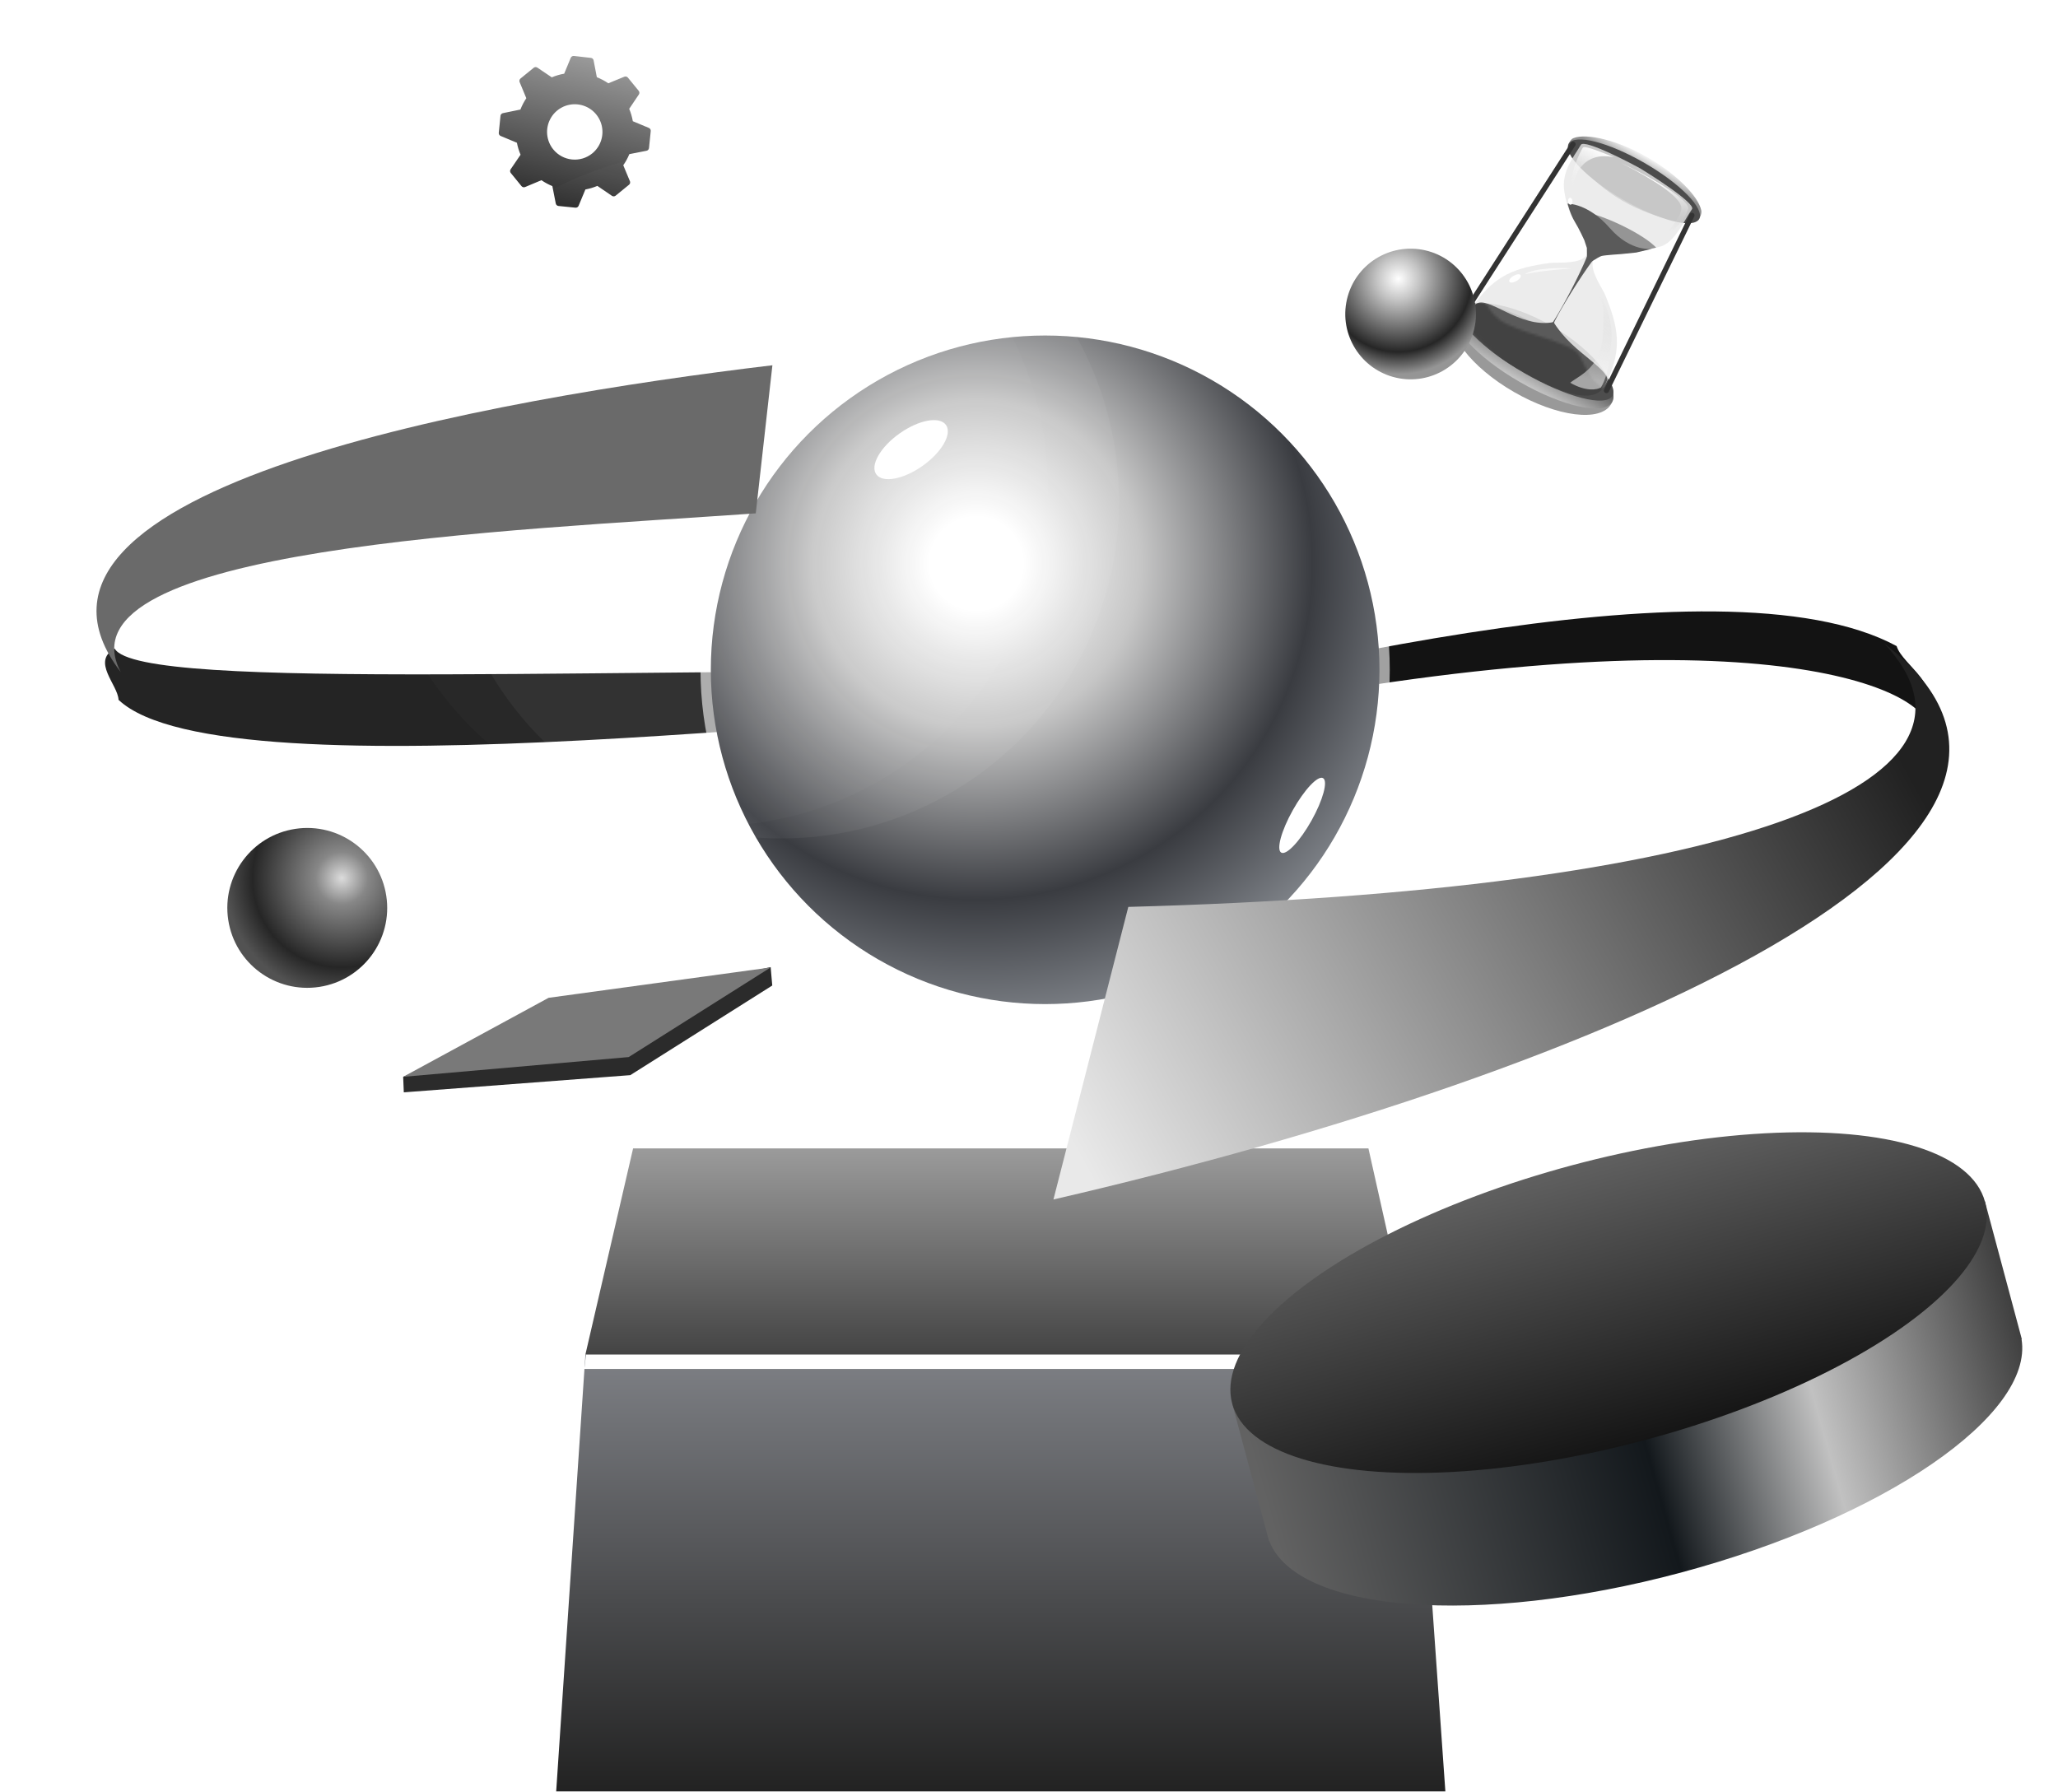 <svg width="820" height="714" viewBox="0 0 820 714" fill="none" xmlns="http://www.w3.org/2000/svg">
<g style="mix-blend-mode:color-dodge" opacity="0.2" filter="url(#filter0_f_1595_16526)">
<g filter="url(#filter1_f_1595_16526)">
<circle cx="420.248" cy="257.215" r="159.318" fill="white"/>
</g>
</g>
<path d="M233.256 539.744H563.64L575.899 713.824H221.609L233.256 539.744Z" fill="url(#paint0_linear_1595_16526)"/>
<path d="M233.547 539.416H563.875L564.001 545.482H232.82L233.547 539.416Z" fill="white"/>
<path d="M252.252 457.607H545.245L563.634 539.744H233.25L252.252 457.607Z" fill="url(#paint1_linear_1595_16526)"/>
<path fill-rule="evenodd" clip-rule="evenodd" d="M681.596 508.003L790.877 478.721L805.582 533.602C805.55 533.627 805.517 533.651 805.485 533.676C810.344 563.822 750.674 604.943 669.753 626.625C588.828 648.309 516.587 642.53 505.729 613.99C505.691 613.986 505.653 613.982 505.615 613.978L505.146 612.227C505.118 612.129 505.091 612.031 505.065 611.933C505.038 611.835 505.013 611.736 504.988 611.638L490.91 559.097L600.186 529.817C612.773 525.016 626.235 520.645 640.343 516.865C654.451 513.084 668.295 510.139 681.596 508.003Z" fill="url(#paint2_linear_1595_16526)"/>
<ellipse cx="640.931" cy="519.056" rx="155.274" ry="56.637" transform="rotate(-15 640.931 519.056)" fill="url(#paint3_linear_1595_16526)"/>
<path d="M251.137 428.413L307.705 392.695L307.062 385.357L219.22 404.804L160.639 429.081L160.893 435.264L251.137 428.413Z" fill="#2B2B2B"/>
<path d="M250.502 421.207L307.07 385.488L218.585 397.598L160.636 429.081L250.502 421.207Z" fill="#797979"/>
<g filter="url(#filter2_d_1595_16526)">
<circle cx="110.69" cy="350.034" r="31.847" transform="rotate(81.372 110.69 350.034)" fill="url(#paint4_radial_1595_16526)"/>
</g>
<g clip-path="url(#clip0_1595_16526)" filter="url(#filter3_i_1595_16526)">
<path d="M249.276 70.565L246.581 64.09C247.544 62.704 248.354 61.218 248.997 59.658L255.85 58.312C256.108 58.261 256.342 58.128 256.519 57.932C256.695 57.737 256.804 57.49 256.829 57.228L257.528 50.469C257.556 50.207 257.499 49.943 257.365 49.717C257.231 49.49 257.028 49.312 256.785 49.21L250.383 46.537C250.087 44.844 249.604 43.188 248.944 41.6L252.82 35.847C252.956 35.627 253.018 35.369 252.999 35.111C252.979 34.853 252.877 34.607 252.709 34.41L248.421 29.157C248.256 28.956 248.03 28.813 247.778 28.749C247.525 28.685 247.259 28.703 247.017 28.801L240.62 31.432C239.19 30.455 237.656 29.64 236.046 29.002L234.759 22.284C234.707 22.026 234.574 21.791 234.379 21.614C234.184 21.438 233.937 21.329 233.674 21.304L226.908 20.533C226.647 20.505 226.383 20.562 226.156 20.696C225.929 20.83 225.752 21.033 225.65 21.276L223.042 27.599C221.342 27.899 219.681 28.386 218.089 29.051L212.336 25.175C212.119 25.031 211.862 24.959 211.602 24.971C211.342 24.984 211.092 25.078 210.889 25.242L205.636 29.53C205.435 29.695 205.292 29.921 205.228 30.174C205.164 30.426 205.182 30.692 205.28 30.934L207.949 37.378C207.003 38.791 206.214 40.303 205.596 41.888L198.636 43.322C198.377 43.373 198.143 43.507 197.966 43.702C197.79 43.897 197.681 44.144 197.656 44.406L196.973 51.153C196.945 51.415 197.002 51.678 197.135 51.905C197.269 52.132 197.472 52.309 197.715 52.412L204.199 55.121C204.514 56.758 205.002 58.356 205.656 59.889L201.686 65.718C201.542 65.935 201.471 66.192 201.483 66.452C201.495 66.713 201.59 66.962 201.754 67.165L206.041 72.418C206.207 72.62 206.432 72.763 206.685 72.826C206.937 72.891 207.204 72.872 207.445 72.775L213.967 70.041C215.331 70.977 216.79 71.766 218.321 72.393L219.685 79.332C219.737 79.591 219.87 79.825 220.065 80.002C220.261 80.178 220.508 80.287 220.77 80.312L227.516 80.995C227.778 81.023 228.042 80.966 228.268 80.832C228.495 80.699 228.673 80.496 228.775 80.253L231.488 73.74C233.122 73.435 234.719 72.957 236.252 72.312L242.081 76.282C242.298 76.426 242.555 76.497 242.816 76.485C243.076 76.473 243.326 76.378 243.528 76.214L248.828 71.889C249.029 71.74 249.18 71.534 249.26 71.297C249.34 71.061 249.345 70.805 249.276 70.565V70.565ZM218.702 57.788C217.322 56.097 216.474 54.035 216.266 51.862C216.058 49.69 216.499 47.505 217.533 45.583C218.567 43.661 220.148 42.089 222.075 41.065C224.003 40.042 226.191 39.613 228.362 39.833C230.533 40.053 232.591 40.911 234.274 42.3C235.957 43.69 237.19 45.547 237.818 47.637C238.446 49.727 238.44 51.956 237.801 54.043C237.161 56.13 235.918 57.98 234.227 59.36C231.96 61.21 229.05 62.084 226.139 61.789C223.227 61.494 220.552 60.055 218.702 57.788V57.788Z" fill="url(#paint5_linear_1595_16526)"/>
</g>
<path d="M394.34 304.421C644.423 241.021 745.612 264.303 764.947 283.87C775.55 273.824 758.082 265.238 755.7 257.446C685.561 219.534 492.034 268.881 390.822 294.778L394.34 304.421Z" fill="#131313"/>
<g filter="url(#filter4_d_1595_16526)">
<path d="M441.662 256.026C253.135 253.478 55.65 264.192 45.703 246.723C36.318 251.809 47.025 261.174 47.232 267.125C89.573 307.154 367.114 269.13 443.459 269.993L441.662 256.026Z" fill="#242424"/>
</g>
<g filter="url(#filter5_f_1595_16526)">
<circle cx="416.43" cy="266.897" r="137.313" fill="white" fill-opacity="0.6"/>
</g>
<circle cx="416.432" cy="266.897" r="133.206" fill="url(#paint6_radial_1595_16526)"/>
<ellipse cx="363.03" cy="179.168" rx="17.017" ry="7.922" transform="rotate(-35.277 363.03 179.168)" fill="white"/>
<ellipse cx="518.836" cy="324.902" rx="17.017" ry="4.262" transform="rotate(-60.728 518.836 324.902)" fill="white"/>
<path d="M419.738 477.952L449.568 361.372C686.255 355.031 803.312 312.707 750.816 256.445C851.584 333.552 640.525 427.01 419.738 477.952Z" fill="url(#paint7_linear_1595_16526)"/>
<g filter="url(#filter6_f_1595_16526)">
<circle cx="282.943" cy="194.589" r="134.645" transform="rotate(20.174 282.943 194.589)" fill="white" fill-opacity="0.02"/>
</g>
<g style="mix-blend-mode:color-dodge" filter="url(#filter7_f_1595_16526)">
<circle cx="311.2" cy="199.46" r="134.645" transform="rotate(20.174 311.2 199.46)" fill="white" fill-opacity="0.05"/>
</g>
<path d="M307.761 145.547L301.128 204.554C203.518 211.476 21.69 218.136 48.106 267.782C-8.442 194.291 197.178 158.721 307.761 145.547Z" fill="#6A6A6A"/>
<g filter="url(#filter8_f_1595_16526)">
<ellipse cx="610.756" cy="143.042" rx="35.999" ry="15.152" transform="rotate(30 610.756 143.042)" fill="black" fill-opacity="0.4"/>
</g>
<ellipse cx="611.209" cy="142.201" rx="35.976" ry="11.488" transform="rotate(30 611.209 142.201)" fill="url(#paint8_linear_1595_16526)"/>
<path d="M676.909 87.434C675.588 89.721 660.795 88.272 646.469 80.001C632.143 71.729 623.913 59.164 625.11 57.091C625.574 56.286 625.918 55.444 626.981 55.027C632.228 52.971 644.543 55.828 656.455 62.705C668.012 69.378 676.599 78.125 677.838 83.722C678.135 85.063 677.441 86.511 676.909 87.434Z" fill="url(#paint9_linear_1595_16526)"/>
<ellipse cx="651.026" cy="72.265" rx="29.999" ry="8.455" transform="rotate(30 651.026 72.265)" fill="#4C4C4C"/>
<ellipse cx="612.105" cy="140.157" rx="35.075" ry="9.745" transform="rotate(30 612.105 140.157)" fill="#4D4D4D"/>
<g filter="url(#filter9_b_1595_16526)">
<path fill-rule="evenodd" clip-rule="evenodd" d="M587.773 120.821C595.747 109.798 603.462 106.662 617.497 104.809C618.049 104.703 619.07 104.692 620.332 104.678C624.425 104.634 631.051 104.562 632.392 101.137C633.585 98.09 631.483 94.577 628.714 89.948C626.392 86.066 624.643 84.517 623.309 76.386C621.975 68.255 627.213 62.332 629.844 57.773C631.096 55.007 652.067 66.252 653.588 67.13C655.239 68.084 675.906 80.938 674.166 83.363C671.175 87.53 667.286 96.876 661.307 98.324C655.396 99.756 651.375 100.489 646.85 100.417C641.452 100.332 637.356 100.266 635.313 102.823C633.016 105.698 636.27 111.474 638.281 115.042C638.9 116.141 639.401 117.031 639.585 117.561C645.011 130.65 646.159 138.903 640.601 151.321C636.873 159.649 630.097 159.324 608.131 146.642C586.166 133.96 582.432 128.205 587.773 120.821Z" fill="#E8E8E8" fill-opacity="0.79"/>
</g>
<g style="mix-blend-mode:darken">
<path d="M659.902 98.679C654.971 93.453 640.679 86.574 632.89 84.821C633.131 85.662 633.996 89.101 634.348 90.329C634.787 91.863 649.162 100.071 651.602 100.107C653.553 100.136 658.173 99.052 659.902 98.679Z" fill="#959595"/>
</g>
<path d="M635.489 93.273L640.883 96.387C640.883 96.387 636.852 100.514 632.81 106.273C626.919 114.666 620.17 126.045 618.923 129.177C616.82 134.459 630.335 139.242 628.508 140.932C626.68 142.621 603.588 126.728 602.057 126.758C614.247 130.228 615.48 133.319 618.427 128.89C621.623 124.086 627.3 113.599 631.035 105.248C634.02 98.576 635.489 93.273 635.489 93.273Z" fill="#5A5A5A"/>
<g style="mix-blend-mode:darken">
<path d="M632.357 105.444C632.357 105.444 636.859 102.336 638.176 101.995C639.494 101.654 645.893 101.243 645.893 101.243L651.942 100.63L658.328 99.11C658.328 99.11 649.951 100.682 641.362 90.817C632.773 80.952 624.585 81.131 624.585 81.131C624.585 81.131 625.683 85.469 627.423 88.277C629.164 91.084 631.261 95.699 631.261 95.699L632.278 98.789L632.357 105.444Z" fill="#5A5A5A"/>
</g>
<path d="M619.02 128.353C605.38 130.999 592.854 117.455 588.055 121.179C579.843 129.338 596.239 139.48 607.812 146.126C620.578 153.457 637.267 162.309 640.36 151.378C640.816 148.622 634.351 144.249 628.117 138.82C621.883 133.391 619.02 128.353 619.02 128.353Z" fill="#5A5A5A"/>
<path d="M630.691 58.803C631.35 57.792 639.47 61.188 643.117 62.684C630.535 59.957 626.498 70.654 626.653 75.958C624.676 69.876 629.867 60.065 630.691 58.803Z" fill="url(#paint10_linear_1595_16526)"/>
<path d="M672.723 82.864C671.772 78.217 654.148 68.816 645.901 64.908C659.64 71.926 669.25 78.389 669.897 82.514C670.415 85.813 664.764 92.388 661.874 95.263C668.671 91.357 672.236 85.511 672.723 82.864Z" fill="url(#paint11_linear_1595_16526)"/>
<g style="mix-blend-mode:darken">
<mask id="mask0_1595_16526" style="mask-type:alpha" maskUnits="userSpaceOnUse" x="583" y="111" width="67" height="52">
<path d="M597.062 127.057C591.318 122.395 589.403 114.786 589.164 111.564L583.045 129.268L609.015 153.737L645.168 162.062L649.465 156.86C648.668 155.111 650.815 150.504 647.34 153.073C642.996 156.284 647.506 157.266 643.607 156.551C634.925 154.96 632.213 147.351 629.457 141.724C626.701 136.096 604.243 132.885 597.062 127.057Z" fill="white"/>
</mask>
<g mask="url(#mask0_1595_16526)">
<g style="mix-blend-mode:darken">
<path d="M618.707 128.518C604.821 131.459 592.314 117.663 587.385 121.583C578.925 130.134 594.853 141.313 606.5 148C619.346 155.376 636.711 163.306 640.018 151.971C640.523 149.117 634.027 144.7 627.782 139.189C621.537 133.678 618.707 128.518 618.707 128.518Z" fill="#424242"/>
</g>
</g>
</g>
<ellipse cx="625.688" cy="80.187" rx="0.869" ry="1.39" transform="rotate(-5.966 625.688 80.187)" fill="white"/>
<path d="M626.363 106.944C621.677 106.647 611.364 106.7 607.6 109.285C608.906 108.88 614.488 107.845 626.363 106.944Z" fill="white" fill-opacity="0.7"/>
<g style="mix-blend-mode:color-dodge">
<path d="M638.804 131.216C638.585 146.538 629.674 149.236 625.635 152.515C631.994 156.187 636.462 155.289 637.9 154.382C639.904 150.911 640.883 147.413 641.761 138.68C642.533 131.011 642.605 125.09 634.094 109.838C639.745 123.332 638.935 122.056 638.804 131.216Z" fill="url(#paint12_linear_1595_16526)"/>
</g>
<ellipse rx="1.188" ry="2.588" transform="matrix(0.535 0.845 -0.861 0.508 603.641 110.943)" fill="white"/>
<path d="M673.206 85.35C673.471 84.808 674.139 84.604 674.661 84.905V84.905C675.134 85.178 675.315 85.771 675.076 86.262L641.017 156.083C640.752 156.625 640.084 156.829 639.562 156.528V156.528C639.089 156.255 638.908 155.662 639.147 155.171L673.206 85.35Z" fill="#333333"/>
<path d="M625.906 56.904C626.207 56.437 626.821 56.288 627.303 56.566V56.566C627.818 56.863 627.98 57.531 627.658 58.031L585.687 123.281C585.386 123.749 584.772 123.898 584.291 123.62V123.62C583.776 123.322 583.614 122.655 583.936 122.155L625.906 56.904Z" fill="#333333"/>
<circle cx="562.055" cy="125.121" r="26.028" transform="rotate(12.852 562.055 125.121)" fill="url(#paint13_radial_1595_16526)"/>
<defs>
<filter id="filter0_f_1595_16526" x="220.93" y="57.897" width="398.641" height="398.637" filterUnits="userSpaceOnUse" color-interpolation-filters="sRGB">
<feFlood flood-opacity="0" result="BackgroundImageFix"/>
<feBlend mode="normal" in="SourceGraphic" in2="BackgroundImageFix" result="shape"/>
<feGaussianBlur stdDeviation="20" result="effect1_foregroundBlur_1595_16526"/>
</filter>
<filter id="filter1_f_1595_16526" x="234.182" y="71.149" width="372.135" height="372.131" filterUnits="userSpaceOnUse" color-interpolation-filters="sRGB">
<feFlood flood-opacity="0" result="BackgroundImageFix"/>
<feBlend mode="normal" in="SourceGraphic" in2="BackgroundImageFix" result="shape"/>
<feGaussianBlur stdDeviation="13.374" result="effect1_foregroundBlur_1595_16526"/>
</filter>
<filter id="filter2_d_1595_16526" x="78.836" y="318.182" width="87.175" height="87.175" filterUnits="userSpaceOnUse" color-interpolation-filters="sRGB">
<feFlood flood-opacity="0" result="BackgroundImageFix"/>
<feColorMatrix in="SourceAlpha" type="matrix" values="0 0 0 0 0 0 0 0 0 0 0 0 0 0 0 0 0 0 127 0" result="hardAlpha"/>
<feOffset dx="11.736" dy="11.736"/>
<feGaussianBlur stdDeviation="5.868"/>
<feComposite in2="hardAlpha" operator="out"/>
<feColorMatrix type="matrix" values="0 0 0 0 0 0 0 0 0 0 0 0 0 0 0 0 0 0 0.25 0"/>
<feBlend mode="normal" in2="BackgroundImageFix" result="effect1_dropShadow_1595_16526"/>
<feBlend mode="normal" in="SourceGraphic" in2="effect1_dropShadow_1595_16526" result="shape"/>
</filter>
<filter id="filter3_i_1595_16526" x="176.445" y="0" width="102.204" height="102.208" filterUnits="userSpaceOnUse" color-interpolation-filters="sRGB">
<feFlood flood-opacity="0" result="BackgroundImageFix"/>
<feBlend mode="normal" in="SourceGraphic" in2="BackgroundImageFix" result="shape"/>
<feColorMatrix in="SourceAlpha" type="matrix" values="0 0 0 0 0 0 0 0 0 0 0 0 0 0 0 0 0 0 127 0" result="hardAlpha"/>
<feOffset dx="1.76" dy="1.76"/>
<feGaussianBlur stdDeviation="0.293"/>
<feComposite in2="hardAlpha" operator="arithmetic" k2="-1" k3="1"/>
<feColorMatrix type="matrix" values="0 0 0 0 1 0 0 0 0 1 0 0 0 0 1 0 0 0 0.25 0"/>
<feBlend mode="normal" in2="shape" result="effect1_innerShadow_1595_16526"/>
</filter>
<filter id="filter4_d_1595_16526" x="30.115" y="246.723" width="425.082" height="62.236" filterUnits="userSpaceOnUse" color-interpolation-filters="sRGB">
<feFlood flood-opacity="0" result="BackgroundImageFix"/>
<feColorMatrix in="SourceAlpha" type="matrix" values="0 0 0 0 0 0 0 0 0 0 0 0 0 0 0 0 0 0 127 0" result="hardAlpha"/>
<feOffset dy="11.736"/>
<feGaussianBlur stdDeviation="5.868"/>
<feComposite in2="hardAlpha" operator="out"/>
<feColorMatrix type="matrix" values="0 0 0 0 0 0 0 0 0 0 0 0 0 0 0 0 0 0 0.25 0"/>
<feBlend mode="normal" in2="BackgroundImageFix" result="effect1_dropShadow_1595_16526"/>
<feBlend mode="normal" in="SourceGraphic" in2="effect1_dropShadow_1595_16526" result="shape"/>
</filter>
<filter id="filter5_f_1595_16526" x="267.381" y="117.848" width="298.097" height="298.099" filterUnits="userSpaceOnUse" color-interpolation-filters="sRGB">
<feFlood flood-opacity="0" result="BackgroundImageFix"/>
<feBlend mode="normal" in="SourceGraphic" in2="BackgroundImageFix" result="shape"/>
<feGaussianBlur stdDeviation="5.868" result="effect1_foregroundBlur_1595_16526"/>
</filter>
<filter id="filter6_f_1595_16526" x="143.819" y="55.467" width="278.245" height="278.243" filterUnits="userSpaceOnUse" color-interpolation-filters="sRGB">
<feFlood flood-opacity="0" result="BackgroundImageFix"/>
<feBlend mode="normal" in="SourceGraphic" in2="BackgroundImageFix" result="shape"/>
<feGaussianBlur stdDeviation="2.219" result="effect1_foregroundBlur_1595_16526"/>
</filter>
<filter id="filter7_f_1595_16526" x="172.077" y="60.339" width="278.245" height="278.243" filterUnits="userSpaceOnUse" color-interpolation-filters="sRGB">
<feFlood flood-opacity="0" result="BackgroundImageFix"/>
<feBlend mode="normal" in="SourceGraphic" in2="BackgroundImageFix" result="shape"/>
<feGaussianBlur stdDeviation="2.219" result="effect1_foregroundBlur_1595_16526"/>
</filter>
<filter id="filter8_f_1595_16526" x="570.614" y="112.715" width="80.281" height="60.654" filterUnits="userSpaceOnUse" color-interpolation-filters="sRGB">
<feFlood flood-opacity="0" result="BackgroundImageFix"/>
<feBlend mode="normal" in="SourceGraphic" in2="BackgroundImageFix" result="shape"/>
<feGaussianBlur stdDeviation="4.025" result="effect1_foregroundBlur_1595_16526"/>
</filter>
<filter id="filter9_b_1595_16526" x="584.914" y="56.641" width="90.054" height="101.027" filterUnits="userSpaceOnUse" color-interpolation-filters="sRGB">
<feFlood flood-opacity="0" result="BackgroundImageFix"/>
<feGaussianBlur in="BackgroundImageFix" stdDeviation="0.347"/>
<feComposite in2="SourceAlpha" operator="in" result="effect1_backgroundBlur_1595_16526"/>
<feBlend mode="normal" in="SourceGraphic" in2="effect1_backgroundBlur_1595_16526" result="shape"/>
</filter>
<linearGradient id="paint0_linear_1595_16526" x1="398.754" y1="539.744" x2="398.754" y2="713.824" gradientUnits="userSpaceOnUse">
<stop stop-color="#7E8085"/>
<stop offset="1" stop-color="#222222"/>
</linearGradient>
<linearGradient id="paint1_linear_1595_16526" x1="398.442" y1="457.607" x2="398.442" y2="539.744" gradientUnits="userSpaceOnUse">
<stop stop-color="#9B9B9B"/>
<stop offset="1" stop-color="#444444"/>
</linearGradient>
<linearGradient id="paint2_linear_1595_16526" x1="507.7" y1="610.862" x2="806.233" y2="526.486" gradientUnits="userSpaceOnUse">
<stop stop-color="#626262"/>
<stop offset="0.49" stop-color="#13181C"/>
<stop offset="0.714" stop-color="#C1C1C1"/>
<stop offset="1" stop-color="#3C3C3C"/>
</linearGradient>
<linearGradient id="paint3_linear_1595_16526" x1="640.931" y1="462.419" x2="640.931" y2="575.693" gradientUnits="userSpaceOnUse">
<stop stop-color="#606060"/>
<stop offset="1" stop-color="#151515"/>
</linearGradient>
<radialGradient id="paint4_radial_1595_16526" cx="0" cy="0" r="1" gradientUnits="userSpaceOnUse" gradientTransform="translate(101.027 334.655) rotate(44.644) scale(46.483)">
<stop stop-color="#DCDCDC"/>
<stop offset="0.224" stop-color="#878787"/>
<stop offset="0.766" stop-color="#262626"/>
<stop offset="1" stop-color="#525252"/>
</radialGradient>
<linearGradient id="paint5_linear_1595_16526" x1="232.29" y1="18.706" x2="217.786" y2="80.404" gradientUnits="userSpaceOnUse">
<stop stop-color="#9E9E9E"/>
<stop offset="1" stop-color="#2B2B2B"/>
</linearGradient>
<radialGradient id="paint6_radial_1595_16526" cx="0" cy="0" r="1" gradientUnits="userSpaceOnUse" gradientTransform="translate(388.852 224.353) rotate(51.703) scale(188.424)">
<stop offset="0.099" stop-color="white"/>
<stop offset="0.349" stop-color="#C6C6C6"/>
<stop offset="0.714" stop-color="#3A3C41"/>
<stop offset="1" stop-color="#83878D"/>
</radialGradient>
<linearGradient id="paint7_linear_1595_16526" x1="442.109" y1="482.804" x2="760.617" y2="307.877" gradientUnits="userSpaceOnUse">
<stop stop-color="#E9E9E9"/>
<stop offset="1" stop-color="#212121"/>
</linearGradient>
<linearGradient id="paint8_linear_1595_16526" x1="612.573" y1="161.216" x2="612.573" y2="136.179" gradientUnits="userSpaceOnUse">
<stop stop-color="white"/>
<stop offset="1" stop-color="#414141"/>
</linearGradient>
<linearGradient id="paint9_linear_1595_16526" x1="657.865" y1="62.783" x2="654.441" y2="68.715" gradientUnits="userSpaceOnUse">
<stop stop-color="white"/>
<stop offset="1" stop-color="#8F8F8F"/>
</linearGradient>
<linearGradient id="paint10_linear_1595_16526" x1="638.002" y1="59.73" x2="628.772" y2="75.717" gradientUnits="userSpaceOnUse">
<stop stop-color="white"/>
<stop offset="1" stop-color="#F5F5F5" stop-opacity="0"/>
<stop offset="1" stop-color="#F5F5F5" stop-opacity="0"/>
</linearGradient>
<linearGradient id="paint11_linear_1595_16526" x1="660.025" y1="72.415" x2="657.832" y2="91.227" gradientUnits="userSpaceOnUse">
<stop stop-color="white"/>
<stop offset="1" stop-color="#C4C4C4" stop-opacity="0"/>
</linearGradient>
<linearGradient id="paint12_linear_1595_16526" x1="636.734" y1="151.726" x2="643.656" y2="116.399" gradientUnits="userSpaceOnUse">
<stop stop-color="white" stop-opacity="0.53"/>
<stop offset="0.927" stop-color="#BCBCBC" stop-opacity="0"/>
</linearGradient>
<radialGradient id="paint13_radial_1595_16526" cx="0" cy="0" r="1" gradientUnits="userSpaceOnUse" gradientTransform="translate(554.158 112.552) rotate(44.644) scale(37.99)">
<stop stop-color="white"/>
<stop offset="0.224" stop-color="#C4C4C4"/>
<stop offset="0.766" stop-color="#262626"/>
<stop offset="1" stop-color="#959595"/>
</radialGradient>
<clipPath id="clip0_1595_16526">
<rect width="72.225" height="72.225" fill="white" transform="translate(232.398) rotate(50.782)"/>
</clipPath>
</defs>
</svg>
